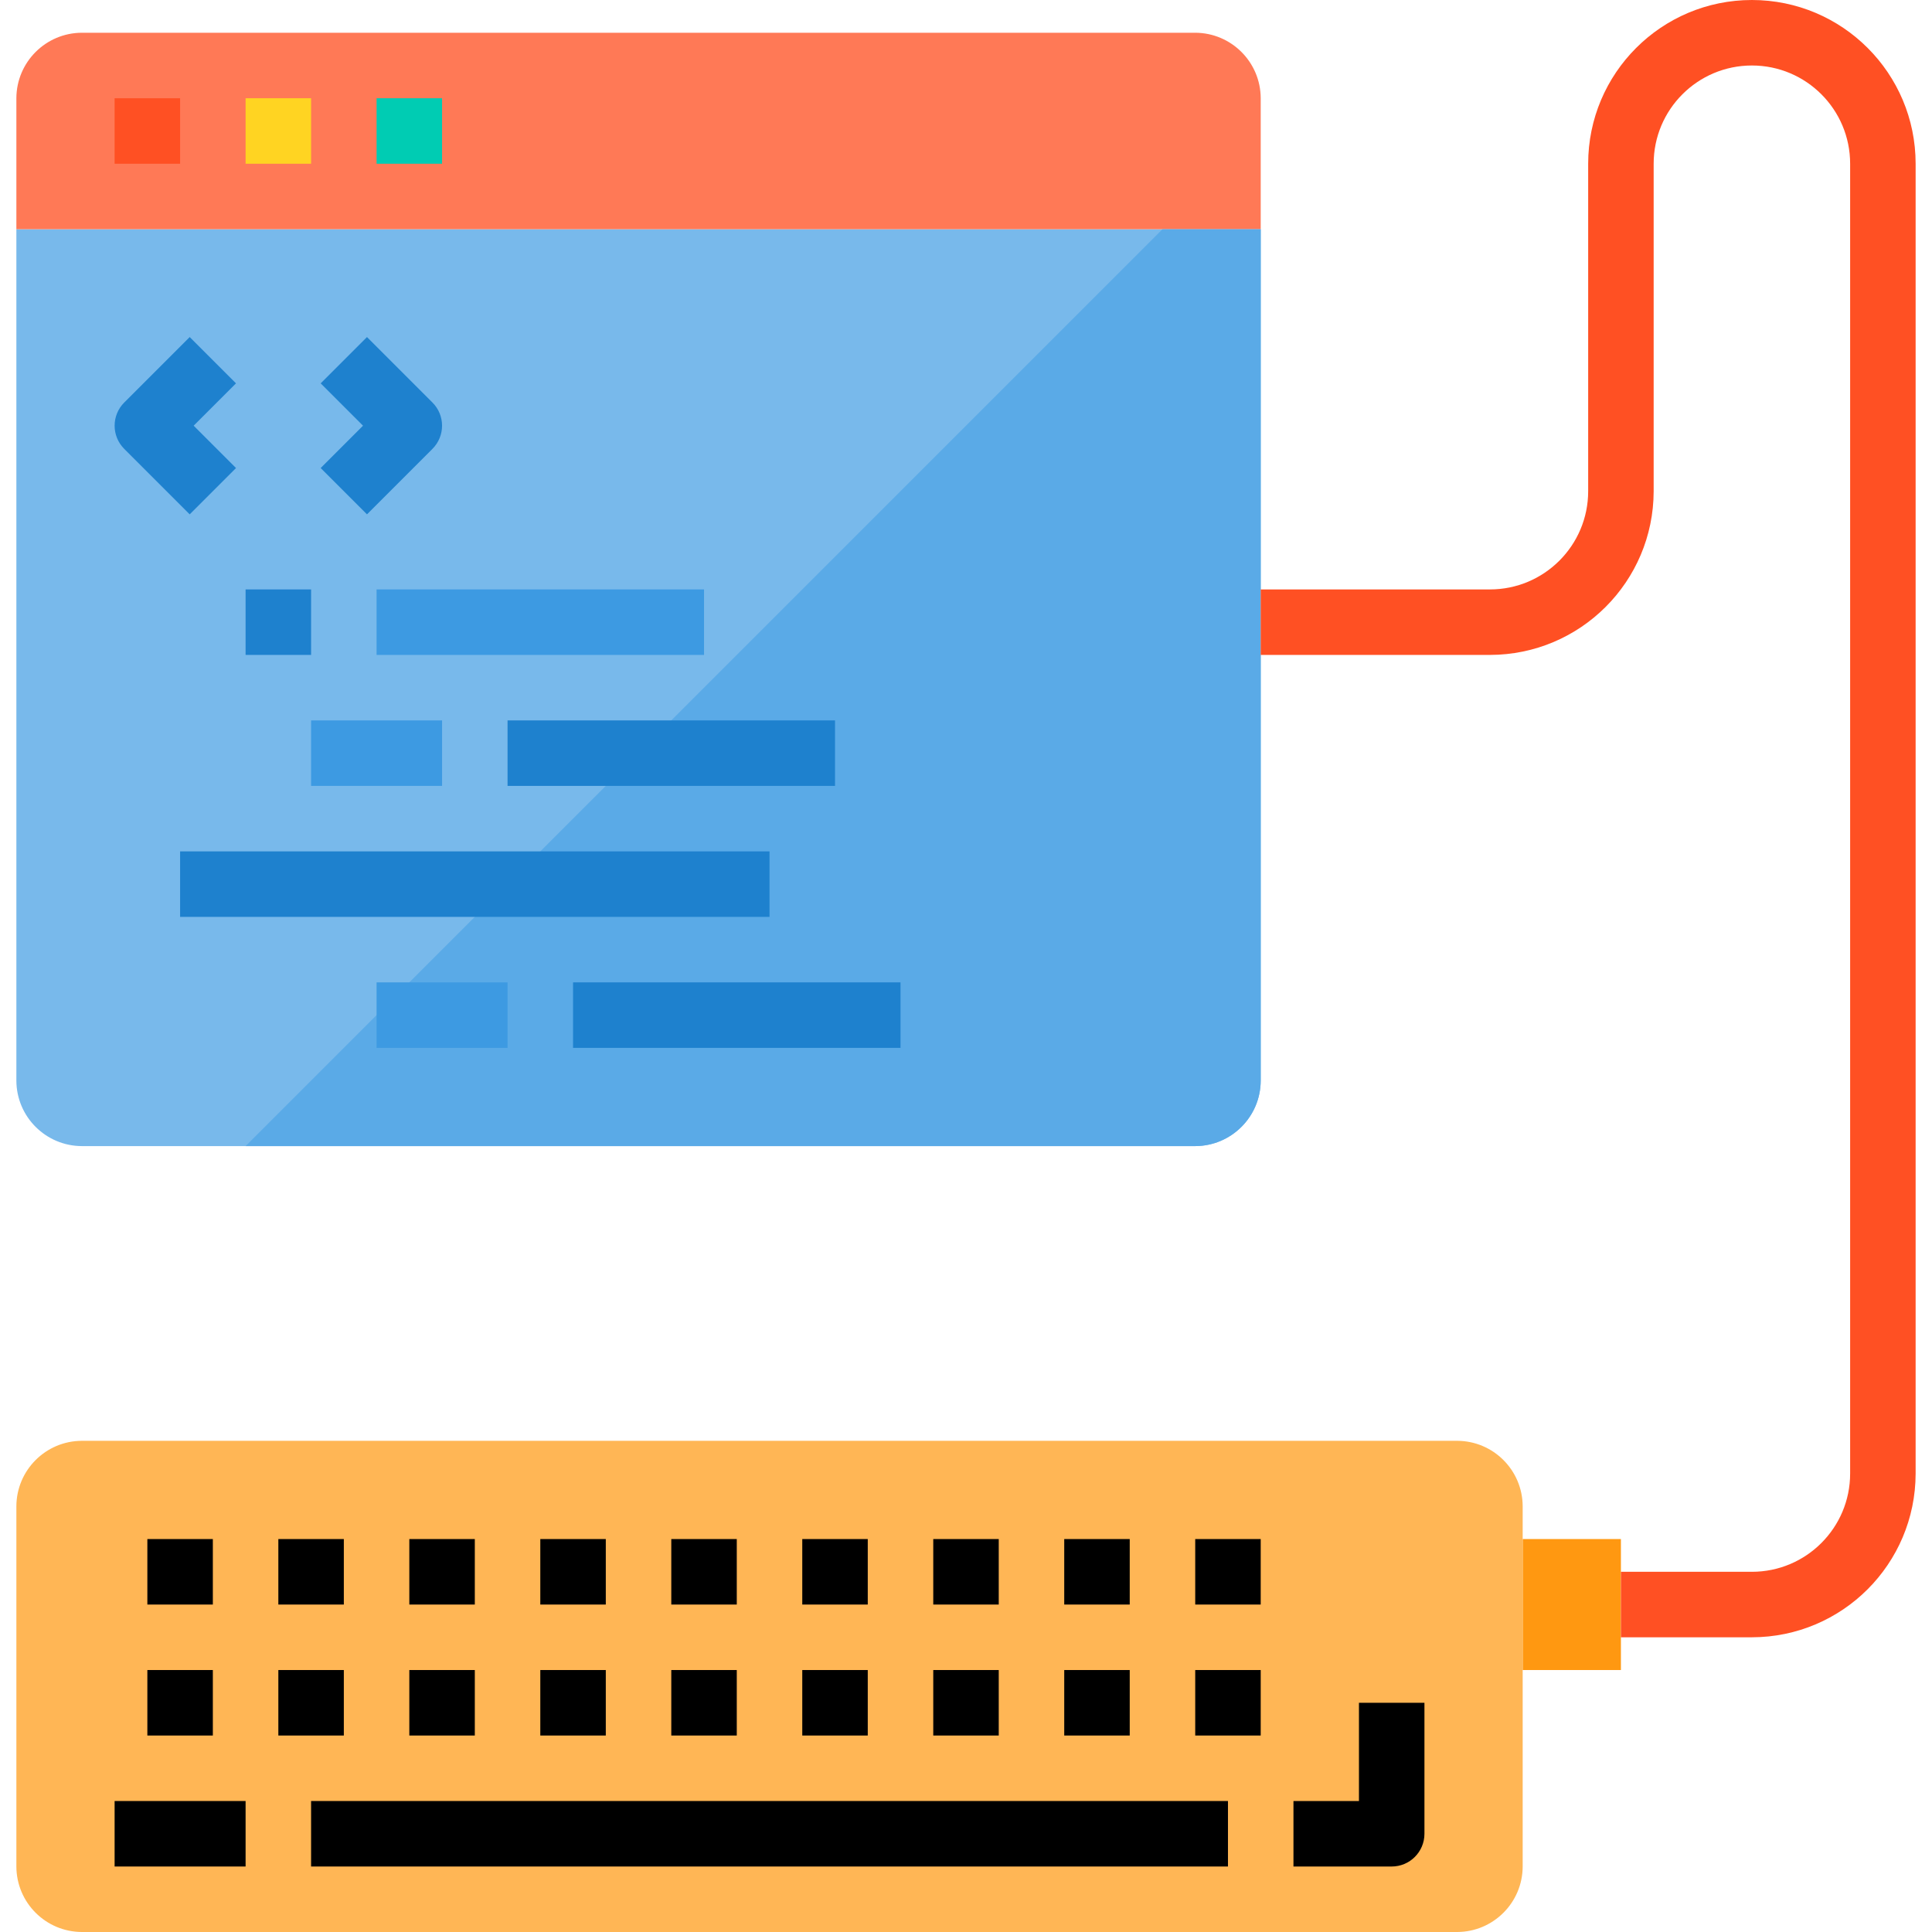 <?xml version="1.0"?>
<svg xmlns="http://www.w3.org/2000/svg" height="512px" viewBox="-3 0 471 472" width="512px"><g><path d="m392.5 408h-24v-32h24zm0 0" fill="#ff9811" data-original="#FF9811"/><path d="m352.5 472h-336c-8.824-.027-15.973-7.176-16-16v-88c.027-8.824 7.176-15.973 16-16h336c8.824.027 15.973 7.176 16 16v88c-.027 8.824-7.176 15.973-16 16zm0 0" fill="#ffb655" data-original="#FFB655"/><path d="m304.5 56v208c-.027 8.824-7.176 15.973-16 16h-272c-8.824-.027-15.973-7.176-16-16v-208zm0 0" fill="#78b9eb" data-original="#78B9EB"/><path d="m16.5 8h272c8.824.027 15.973 7.176 16 16v32h-304v-32c.027-8.824 7.176-15.973 16-16zm0 0" fill="#ff7956" data-original="#FF7956"/><path d="m304.5 56v208c-.027 8.824-7.176 15.973-16 16h-232l224-224zm0 0" fill="#5aaae7" data-original="#5AAAE7"/><path d="m24.5 24h16v16h-16zm0 0" fill="#ff5023" data-original="#FF5023"/><path d="m56.5 24h16v16h-16zm0 0" fill="#ffd422" data-original="#FFD422"/><path d="m88.5 24h16v16h-16zm0 0" fill="#00ccb3" data-original="#00CCB3"/><path d="m42.844 125.656-16-16c-3.121-3.125-3.121-8.188 0-11.312l16-16 11.312 11.312-10.344 10.344 10.344 10.344zm0 0" fill="#1e81ce" data-original="#1E81CE"/><path d="m86.156 125.656-11.312-11.312 10.344-10.344-10.344-10.344 11.312-11.312 16 16c3.121 3.125 3.121 8.188 0 11.312zm0 0" fill="#1e81ce" data-original="#1E81CE"/><path d="m56.5 144h16v16h-16zm0 0" fill="#1e81ce" data-original="#1E81CE"/><path d="m88.5 144h80v16h-80zm0 0" fill="#3d9ae2" data-original="#3D9AE2"/><path d="m72.5 176h32v16h-32zm0 0" fill="#3d9ae2" data-original="#3D9AE2"/><path d="m120.5 176h80v16h-80zm0 0" fill="#1e81ce" data-original="#1E81CE"/><path d="m40.5 208h144v16h-144zm0 0" fill="#1e81ce" data-original="#1E81CE"/><path d="m88.5 240h32v16h-32zm0 0" fill="#3d9ae2" data-original="#3D9AE2"/><path d="m136.5 240h80v16h-80zm0 0" fill="#1e81ce" data-original="#1E81CE"/><g fill="#ee8700"><path d="m72.5 440h224v16h-224zm0 0" data-original="#000000" class="active-path" style="fill:#000000"/><path d="m336.5 456h-24v-16h16v-24h16v32c0 4.418-3.582 8-8 8zm0 0" data-original="#000000" class="active-path" style="fill:#000000"/><path d="m24.5 440h32v16h-32zm0 0" data-original="#000000" class="active-path" style="fill:#000000"/><path d="m32.5 408h16v16h-16zm0 0" data-original="#000000" class="active-path" style="fill:#000000"/><path d="m64.5 408h16v16h-16zm0 0" data-original="#000000" class="active-path" style="fill:#000000"/><path d="m96.5 408h16v16h-16zm0 0" data-original="#000000" class="active-path" style="fill:#000000"/><path d="m128.5 408h16v16h-16zm0 0" data-original="#000000" class="active-path" style="fill:#000000"/><path d="m160.5 408h16v16h-16zm0 0" data-original="#000000" class="active-path" style="fill:#000000"/><path d="m192.5 408h16v16h-16zm0 0" data-original="#000000" class="active-path" style="fill:#000000"/><path d="m224.5 408h16v16h-16zm0 0" data-original="#000000" class="active-path" style="fill:#000000"/><path d="m256.5 408h16v16h-16zm0 0" data-original="#000000" class="active-path" style="fill:#000000"/><path d="m288.5 408h16v16h-16zm0 0" data-original="#000000" class="active-path" style="fill:#000000"/><path d="m32.5 376h16v16h-16zm0 0" data-original="#000000" class="active-path" style="fill:#000000"/><path d="m64.5 376h16v16h-16zm0 0" data-original="#000000" class="active-path" style="fill:#000000"/><path d="m96.5 376h16v16h-16zm0 0" data-original="#000000" class="active-path" style="fill:#000000"/><path d="m128.5 376h16v16h-16zm0 0" data-original="#000000" class="active-path" style="fill:#000000"/><path d="m160.5 376h16v16h-16zm0 0" data-original="#000000" class="active-path" style="fill:#000000"/><path d="m192.5 376h16v16h-16zm0 0" data-original="#000000" class="active-path" style="fill:#000000"/><path d="m224.5 376h16v16h-16zm0 0" data-original="#000000" class="active-path" style="fill:#000000"/><path d="m256.5 376h16v16h-16zm0 0" data-original="#000000" class="active-path" style="fill:#000000"/><path d="m288.5 376h16v16h-16zm0 0" data-original="#000000" class="active-path" style="fill:#000000"/></g><path d="m424.5 400h-32v-16h32c13.254 0 24-10.746 24-24v-320c0-13.254-10.746-24-24-24s-24 10.746-24 24v80c-.027 22.082-17.918 39.973-40 40h-56v-16h56c13.254 0 24-10.746 24-24v-80c0-22.09 17.91-40 40-40s40 17.91 40 40v320c-.027 22.082-17.918 39.973-40 40zm0 0" fill="#ff5023" data-original="#FF5023"/></g> </svg>
